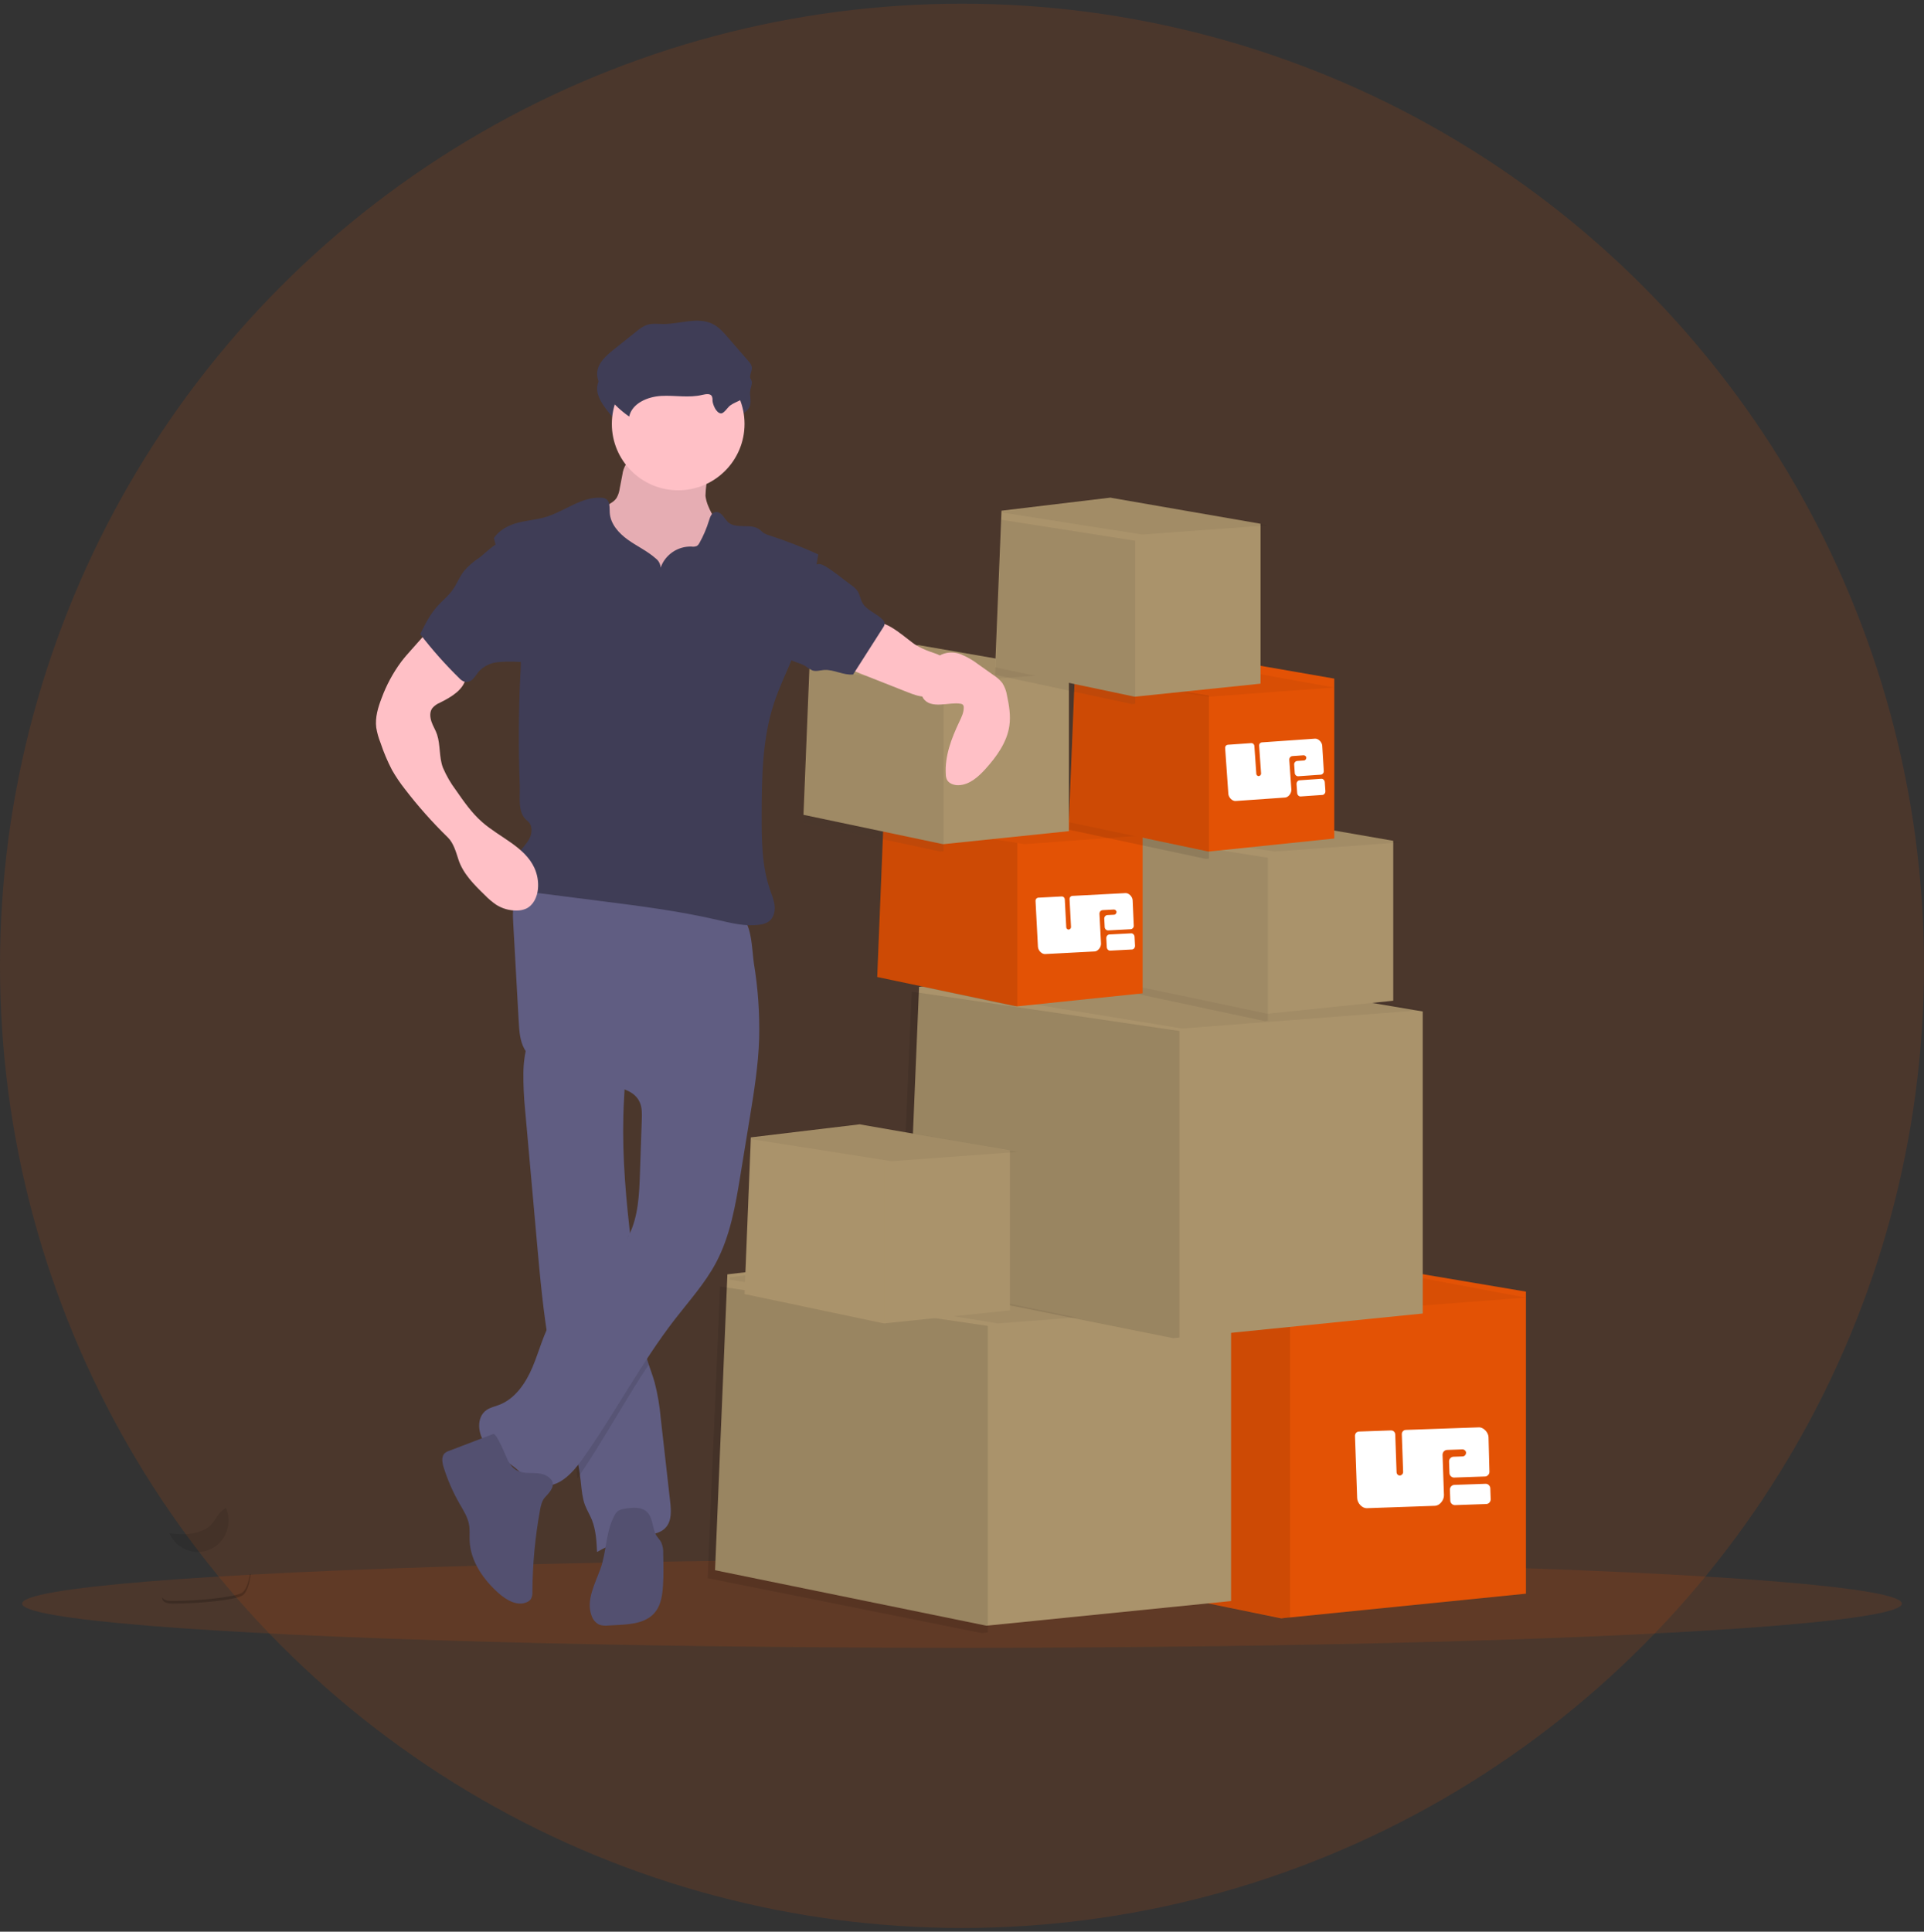 <?xml version="1.0" encoding="UTF-8"?>
<svg width="261px" height="262px" viewBox="0 0 261 262" version="1.1" xmlns="http://www.w3.org/2000/svg" xmlns:xlink="http://www.w3.org/1999/xlink">
    <rect x="0" y="0" width="261" height="262" fill="#333333" stroke="none"/>
    <!-- Generator: Sketch 55.2 (78181) - https://sketchapp.com -->
    <title>24-hr_Order</title>
    <desc>Created with Sketch.</desc>
    <g id="Page-1" stroke="none" stroke-width="1" fill="none" fill-rule="evenodd">
        <g id="Landing_Page_2" transform="translate(-656, -4613)">
            <g id="Benifits" transform="translate(273, 3896)">
                <g id="24-Hour" transform="translate(383, 717.5)">
                    <g id="24-hr_Order">
                        <circle id="Oval-Copy-7" fill="#E35205" opacity="0.14" cx="130.5" cy="130.5" r="130.5"></circle>
                        <g id="undraw_deliveries_131a-copy" transform="translate(130.5, 133) scale(-1, 1) translate(-130.5, -133) translate(3, 43)" fill-rule="nonzero">
                            <ellipse id="Oval" fill="#E35205" opacity="0.139" cx="127.5" cy="174" rx="127.5" ry="6"></ellipse>
                            <path d="M235,164.488 C234.053,166.632 231.577,167.588 229.47,166.625 C227.362,165.662 226.422,163.143 227.369,161 C227.712,161.232 228.021,161.513 228.287,161.834 C228.684,162.329 228.946,162.887 229.408,163.351 C230.264,164.203 231.645,164.564 232.874,164.588 C233.584,164.598 234.294,164.564 235,164.488 L235,164.488 Z" id="Path" fill="#000000" opacity="0.1"></path>
                            <path d="M234.676,173.639 C231.034,173.666 226.209,173.106 225.238,172.573 C224.501,172.162 224.204,170.683 224.108,170 L224,170 C224,170 224.204,172.381 225.166,172.933 C226.127,173.485 230.958,174.021 234.603,173.999 C235.655,173.999 236.02,173.647 235.999,173.141 C235.862,173.442 235.46,173.634 234.676,173.639 Z" id="Path" fill="#000000" opacity="0.2"></path>
                            <polygon id="Path" fill="#E35205" points="121 168.475 84.187 176 83.351 175.916 51 172.656 51 131.689 90.602 125 119.327 128.344 119.335 128.525 119.338 128.615"></polygon>
                            <polygon id="Path" fill="#000000" opacity="0.1" points="121 168.551 83.844 176 83 175.917 83 134.339 119.32 129"></polygon>
                            <polygon id="Path" fill="#000000" opacity="0.05" points="120 129.053 119.989 129.062 83.664 135 51 132.5 90.985 125 119.989 128.75 119.997 128.953"></polygon>
                            <polygon id="Path" fill="#AA936B" points="161 169.475 124.187 177 123.351 176.916 91 173.656 91 132.689 130.602 126 159.327 129.344 159.335 129.525 159.338 129.615"></polygon>
                            <polygon id="Path" fill="#000000" opacity="0.1" points="162 170.551 124.844 178 124 177.917 124 136.339 160.32 131"></polygon>
                            <polygon id="Path" fill="#000000" opacity="0.05" points="159 130.053 158.989 130.062 122.664 136 90 133.5 129.985 126 158.989 129.75 158.997 129.953"></polygon>
                            <polygon id="Path" fill="#AA936B" points="135 130.475 98.187 138 97.351 137.916 65 134.656 65 93.689 104.602 87 133.327 90.344 133.335 90.525 133.338 90.615"></polygon>
                            <polygon id="Path" fill="#000000" opacity="0.1" points="136 130.551 98.844 138 98 137.917 98 96.339 134.32 91"></polygon>
                            <polygon id="Path" fill="#000000" opacity="0.05" points="134 90.053 133.989 90.062 97.664 96 65 93.5 104.985 86 133.989 89.75 133.997 89.953"></polygon>
                            <polygon id="Path" fill="#AA936B" points="157 132.014 138.068 136 137.637 135.955 121 134.228 121 112.542 141.366 109 156.14 110.772 156.145 110.868 156.145 110.914"></polygon>
                            <polygon id="Path" fill="#AA936B" opacity="0.1" points="157 132.035 138.423 136 138 135.955 138 113.84 156.161 111"></polygon>
                            <polygon id="Path" fill="#000000" opacity="0.05" points="156 111.026 155.994 111.032 137.042 114 120 112.749 140.861 109 155.994 110.876 156 110.978"></polygon>
                            <polygon id="Path" fill="#AA936B" points="105 90.017 86.068 94 85.637 93.958 69 92.23 69 70.542 89.366 67 104.14 68.772 104.145 68.869 104.145 68.914"></polygon>
                            <polygon id="Path" fill="#41392A" opacity="0.1" points="105 91.038 86.423 95 86 94.958 86 72.84 104.161 70"></polygon>
                            <polygon id="Path" fill="#000000" opacity="0.05" points="104 69.026 103.994 69.032 85.042 72 68 70.749 88.861 67 103.994 68.876 104 68.978"></polygon>
                            <polygon id="Path" fill="#E35205" points="139 89.017 120.068 93 119.637 92.958 103 91.23 103 69.542 123.366 66 138.14 67.772 138.145 67.869 138.145 67.914"></polygon>
                            <polygon id="Path" fill="#000000" opacity="0.1" points="139 89.038 120.423 93 120 92.958 120 70.84 138.161 68"></polygon>
                            <polygon id="Path" fill="#000000" opacity="0.05" points="138 68.026 137.994 68.032 119.042 71 102 69.749 122.861 66 137.994 67.876 138 67.978"></polygon>
                            <polygon id="Path" fill="#AA936B" points="149 67.017 130.068 71 129.637 70.958 113 69.23 113 47.542 133.366 44 148.14 45.772 148.145 45.869 148.145 45.914"></polygon>
                            <polygon id="Path" fill="#41392A" opacity="0.1" points="149 68.038 130.423 72 130 71.958 130 49.84 148.161 47"></polygon>
                            <polygon id="Path" fill="#000000" opacity="0.05" points="148 46.026 147.994 46.032 129.042 49 112 47.749 132.861 44 147.994 45.876 148 45.978"></polygon>
                            <path d="M162.302,23.735 C162.1,25.567 160.729,27.044 160.221,28.808 C159.458,31.472 160.774,34.332 162.586,36.418 C165.537,39.765 169.679,41.769 174.087,41.981 C174.728,42.038 175.374,41.966 175.988,41.77 C176.535,41.543 177.028,41.199 177.433,40.761 C178.793,39.366 179.525,37.435 179.815,35.488 C180.105,33.54 179.995,31.559 179.881,29.595 C179.881,29.188 179.808,28.785 179.666,28.405 C179.481,28.044 179.226,27.725 178.917,27.467 C177.937,26.548 176.857,25.747 175.698,25.08 C175.2,24.798 174.667,24.516 174.349,24.028 C174.131,23.64 173.99,23.212 173.932,22.768 L173.576,20.92 C173.513,20.387 173.334,19.874 173.053,19.42 C172.426,18.558 171.224,18.439 170.171,18.397 L166.303,18.242 C165.101,18.194 163.52,17.842 162.346,18.084 C161.241,18.307 161.614,19.339 161.813,20.274 C162.1,21.406 162.264,22.567 162.302,23.735 L162.302,23.735 Z" id="Path" fill="#FFC0C6"></path>
                            <path d="M162.302,23.735 C162.1,25.567 160.729,27.044 160.221,28.808 C159.458,31.472 160.774,34.332 162.586,36.418 C165.537,39.765 169.679,41.769 174.087,41.981 C174.728,42.038 175.374,41.966 175.988,41.77 C176.535,41.543 177.028,41.199 177.433,40.761 C178.793,39.366 179.525,37.435 179.815,35.488 C180.105,33.54 179.995,31.559 179.881,29.595 C179.881,29.188 179.808,28.785 179.666,28.405 C179.481,28.044 179.226,27.725 178.917,27.467 C177.937,26.548 176.857,25.747 175.698,25.08 C175.2,24.798 174.667,24.516 174.349,24.028 C174.131,23.64 173.99,23.212 173.932,22.768 L173.576,20.92 C173.513,20.387 173.334,19.874 173.053,19.42 C172.426,18.558 171.224,18.439 170.171,18.397 L166.303,18.242 C165.101,18.194 163.52,17.842 162.346,18.084 C161.241,18.307 161.614,19.339 161.813,20.274 C162.1,21.406 162.264,22.567 162.302,23.735 L162.302,23.735 Z" id="Path" fill="#000000" opacity="0.1"></path>
                            <path d="M186.775,106.944 L185.158,125.029 C184.736,129.773 184.306,134.536 183.478,139.219 C183.206,140.832 182.858,142.438 182.46,144.029 C181.355,148.448 179.752,152.766 179.234,157.296 C179.218,157.427 179.204,157.574 179.191,157.693 C179.085,158.693 178.992,159.704 178.646,160.637 C178.374,161.329 177.99,161.959 177.71,162.642 C177.165,164.009 177.078,165.52 177.01,167 C175.048,165.87 172.899,165.117 170.67,164.778 C169.581,164.614 168.397,164.5 167.676,163.667 C166.859,162.762 166.954,161.376 167.091,160.16 C167.519,156.382 167.945,152.607 168.37,148.834 C168.512,147.21 168.785,145.601 169.187,144.023 C169.334,143.498 169.511,142.982 169.69,142.465 C169.938,141.754 170.188,141.043 170.376,140.313 C170.637,139.139 170.817,137.949 170.915,136.75 C171.354,132.95 171.882,129.159 172.344,125.363 L172.369,125.163 C173.063,119.408 173.591,113.626 173.439,107.83 C173.417,106.971 173.382,106.113 173.327,105.252 C173.251,104.005 173.139,103.344 174.144,102.564 C175.263,101.703 176.735,101.1 178.015,100.536 C178.703,100.231 186.288,97.481 186.454,98.087 C186.806,99.373 186.989,100.701 186.998,102.036 C187.013,103.675 186.939,105.313 186.775,106.944 L186.775,106.944 Z" id="Path" fill="#605D82"></path>
                            <path d="M184,138.259 C183.724,139.896 183.371,141.524 182.968,143.138 C181.848,147.621 180.223,152.002 179.699,156.597 C179.683,156.73 179.669,156.879 179.655,157 C176.229,152.002 173.343,146.626 170,141.575 C170.251,140.854 170.505,140.132 170.695,139.391 C170.969,138.194 171.161,136.979 171.269,135.754 C171.713,131.9 172.248,128.054 172.717,124.203 L172.742,124 C172.936,124.817 173.213,125.612 173.57,126.369 C175.815,131.029 181.15,133.385 183.76,137.845 C183.846,137.984 183.926,138.122 184,138.259 Z" id="Path" fill="#000000" opacity="0.1"></path>
                            <path d="M155.016,97.355 C155.131,101.036 155.726,104.686 156.321,108.322 L157.547,115.817 C158.218,119.926 158.919,124.114 160.884,127.792 C162.354,130.546 164.47,132.895 166.387,135.362 C171.096,141.43 174.635,148.306 179.1,154.552 C180.4,156.367 182.255,158.333 184.469,157.952 C185.923,157.705 186.978,156.506 188.117,155.585 C189.465,154.496 191.087,153.7 192.147,152.334 C193.208,150.968 193.416,148.703 191.979,147.732 C191.488,147.401 190.89,147.276 190.335,147.065 C188.109,146.233 186.667,144.079 185.752,141.902 C184.837,139.726 184.278,137.391 183.057,135.368 C180.403,130.974 174.972,128.653 172.688,124.059 C171.408,121.488 171.284,118.507 171.189,115.656 L170.939,108.353 C170.911,107.554 170.892,106.724 171.22,105.994 C172.093,104.05 174.731,103.867 176.869,103.62 C179.294,103.34 181.644,102.607 183.793,101.461 C185.025,100.803 186.226,99.964 186.88,98.743 C187.48,97.633 187.562,96.325 187.632,95.065 L188.373,81.827 C188.437,80.689 188.494,79.509 188.092,78.443 C187.073,75.761 183.65,74.884 180.756,75.012 C175.373,75.251 170.406,77.541 165.321,79.09 C164.061,79.473 162.795,79.817 161.496,80.075 C160.373,80.3 158.97,80.208 157.892,80.569 C155.961,81.213 156.009,85.394 155.737,87.126 C155.175,90.506 154.934,93.931 155.016,97.355 L155.016,97.355 Z" id="Path" fill="#605D82"></path>
                            <path d="M184.03,159.544 C184.485,160.017 184.634,160.71 184.752,161.364 C185.411,164.994 185.754,168.677 185.777,172.369 C185.747,172.713 185.814,173.059 185.968,173.366 C186.097,173.548 186.271,173.692 186.472,173.782 C187.791,174.428 189.319,173.527 190.419,172.538 C192.455,170.706 194.178,168.245 194.294,165.466 C194.323,164.751 194.245,164.027 194.366,163.321 C194.544,162.273 195.14,161.361 195.663,160.447 C196.558,158.888 197.281,157.232 197.82,155.509 C198.019,154.86 198.154,154.045 197.658,153.594 C197.484,153.452 197.286,153.346 197.073,153.281 L191.115,151.008 C190.597,150.811 189.314,154.201 189.112,154.572 C188.613,155.478 188.117,155.991 187.117,156.201 C186.116,156.412 184.882,156.107 183.927,156.631 C182.31,157.515 183.116,158.599 184.03,159.544 Z" id="Path" fill="#535070"></path>
                            <path d="M174.666,162.088 C174.557,161.855 174.406,161.648 174.22,161.48 C173.949,161.294 173.641,161.181 173.321,161.151 C172.206,160.946 170.885,160.811 170.112,161.705 C169.391,162.542 169.515,163.904 168.913,164.846 C168.722,165.132 168.462,165.389 168.297,165.703 C168.093,166.184 168.002,166.711 168.032,167.239 C168,168.692 167.968,170.151 168.064,171.602 C168.141,172.818 168.329,174.095 169.038,175.048 C170.173,176.579 172.222,176.799 174.037,176.896 L175.51,176.979 C175.915,177.03 176.325,176.989 176.715,176.859 C177.203,176.617 177.578,176.173 177.755,175.628 C178.522,173.578 177.309,171.371 176.561,169.315 C175.698,166.948 175.852,164.324 174.666,162.088 Z" id="Path" fill="#535070"></path>
                            <path d="M161.351,12.818 C161.331,12.618 161.361,12.417 161.438,12.23 C161.666,11.837 162.264,11.956 162.715,12.054 C164.526,12.5 166.436,12.096 168.304,12.2 C170.172,12.305 172.274,13.214 172.648,15 C174.004,14.065 175.171,12.895 176.094,11.549 C176.612,10.793 177.063,9.928 176.993,9.021 C176.891,7.713 175.767,6.735 174.739,5.905 L171.64,3.432 C171.232,3.067 170.76,2.775 170.248,2.569 C169.532,2.33 168.749,2.446 167.994,2.446 C165.74,2.446 163.323,1.443 161.314,2.446 C160.469,2.866 159.841,3.589 159.232,4.292 L156.463,7.491 C156.253,7.694 156.1,7.947 156.018,8.224 C155.939,8.614 156.145,8.999 156.218,9.392 C156.347,10.106 156.032,10.87 156.274,11.557 C156.677,12.695 158.097,12.857 158.965,13.511 C159.286,13.753 159.793,14.58 160.179,14.569 C160.858,14.555 161.331,13.346 161.351,12.818 Z" id="Path" fill="#3F3D56"></path>
                            <circle id="Oval" fill="#FFC0C6" cx="166" cy="14" r="9"></circle>
                            <path d="M168.384,33.493 C167.766,31.739 166.077,30.582 164.206,30.631 C163.945,30.681 163.674,30.647 163.433,30.533 C163.297,30.43 163.188,30.296 163.115,30.141 C162.576,29.176 162.142,28.157 161.82,27.101 C161.679,26.633 161.484,26.081 161.008,25.961 C160.624,25.863 160.232,26.109 159.975,26.409 C159.748,26.73 159.501,27.038 159.236,27.33 C158.108,28.321 156.133,27.417 154.952,28.327 C154.757,28.475 154.596,28.666 154.387,28.803 C154.184,28.926 153.965,29.02 153.736,29.083 C151.442,29.824 149.193,30.696 147,31.695 C147.79,36.411 148.597,41.216 150.447,45.626 C151.327,47.726 152.323,49.784 153.028,51.948 C154.59,56.745 154.658,61.877 154.678,66.92 C154.678,70.37 154.678,73.892 153.55,77.157 C153.296,77.896 152.986,78.63 152.915,79.397 C152.844,80.164 153.076,81.032 153.71,81.491 C154.078,81.732 154.499,81.879 154.937,81.92 C156.887,82.2 158.85,81.69 160.768,81.248 C165.91,80.066 171.156,79.389 176.389,78.728 L185.161,77.608 C185.79,77.564 186.406,77.406 186.978,77.14 C188.583,76.269 188.735,73.873 187.736,72.349 C187.26,71.619 186.586,71.019 186.182,70.246 C185.779,69.474 185.748,68.387 186.439,67.852 C187.849,66.76 187.426,64.736 187.494,62.966 C187.682,58.016 187.657,53.069 187.418,48.126 C187.346,47.101 187.329,46.073 187.367,45.046 C187.466,43.304 187.9,41.599 188.334,39.905 L191,29.489 C190.303,28.397 188.969,27.703 187.708,27.389 C186.447,27.075 185.13,26.983 183.886,26.599 C181.348,25.815 179.068,23.827 176.409,24.012 C176.207,24.016 176.008,24.063 175.827,24.152 C175.23,24.491 175.323,25.348 175.286,26.031 C175.201,27.546 174.079,28.809 172.843,29.696 C171.608,30.584 170.192,31.228 169.055,32.239 C168.655,32.538 168.41,32.997 168.384,33.493 Z" id="Path" fill="#3F3D56"></path>
                            <path d="M133.732,44.004 C133.142,44.351 132.515,44.644 131.861,44.877 C131.239,45.1 130.575,45.277 130.066,45.667 C129.814,45.865 129.603,46.101 129.442,46.366 C128.828,47.353 128.856,48.564 129.513,49.527 C130.17,50.49 131.354,51.053 132.601,50.996 C133.418,50.958 134.19,50.658 134.939,50.363 L141.219,47.885 C142.281,47.468 143.429,46.981 143.932,46.033 C143.99,45.944 144.012,45.84 143.994,45.738 C143.946,45.627 143.853,45.535 143.734,45.482 C142.319,44.647 141.081,43.588 140.08,42.356 C139.823,42.038 139.515,41.29 139.141,41.098 C137.813,40.429 134.797,43.378 133.732,44.004 Z" id="Path" fill="#FFC0C6"></path>
                            <path d="M199.861,42 L202.156,44.583 C202.649,45.135 203.143,45.686 203.591,46.283 C204.695,47.779 205.579,49.42 206.22,51.158 C206.719,52.447 207.133,53.821 206.96,55.19 C206.843,55.891 206.651,56.579 206.385,57.24 C205.965,58.511 205.443,59.747 204.824,60.937 C204.308,61.84 203.724,62.705 203.078,63.523 C201.3,65.842 199.355,68.032 197.257,70.076 C196.473,70.841 196.136,72.08 195.803,73.112 C195.172,75.018 193.673,76.506 192.224,77.913 C191.758,78.398 191.243,78.834 190.686,79.215 C189.851,79.745 188.876,80.018 187.883,79.999 C187.45,80.001 187.021,79.914 186.625,79.742 C185.633,79.279 185.128,78.15 185.025,77.074 C184.933,76.096 185.099,75.112 185.507,74.215 C186.824,71.343 190.206,70.098 192.597,68.001 C193.998,66.773 195.071,65.228 196.131,63.702 C196.848,62.749 197.448,61.714 197.916,60.62 C198.449,59.216 198.241,57.554 198.709,56.131 C198.905,55.526 199.27,54.983 199.469,54.384 C199.668,53.785 199.735,53.076 199.362,52.56 C199.083,52.23 198.726,51.973 198.322,51.81 C196.795,51.048 195.086,50.066 194.794,48.402 C194.677,47.48 194.922,46.55 195.478,45.8 C196.031,45.059 196.678,44.391 197.403,43.813 C198.067,43.222 199.191,42.568 199.861,42 Z" id="Path" fill="#FFC0C6"></path>
                            <path d="M132.035,47.316 C131.615,46.499 131.088,45.666 130.236,45.26 C129.399,44.913 128.45,44.913 127.613,45.26 C126.788,45.602 126.015,46.05 125.315,46.591 L123.257,48.049 C122.791,48.342 122.378,48.708 122.036,49.131 C121.709,49.644 121.493,50.215 121.4,50.809 C121.109,52.171 120.873,53.573 121.077,54.952 C121.403,57.189 122.802,59.125 124.342,60.826 C125.304,61.883 126.493,62.951 127.957,62.999 C128.589,63.018 129.292,62.778 129.554,62.227 C129.646,62.008 129.694,61.775 129.697,61.539 C129.854,59.055 128.927,56.63 127.849,54.367 C127.557,53.752 127.242,53.114 127.266,52.44 C127.257,52.326 127.287,52.211 127.353,52.116 C127.446,52.022 127.57,51.964 127.703,51.951 C129.181,51.671 131.729,52.773 132.764,51.198 C133.434,50.158 132.513,48.242 132.035,47.316 Z" id="Path" fill="#FFC0C6"></path>
                            <path d="M161.346,10.818 C161.328,10.618 161.359,10.417 161.436,10.23 C161.664,9.835 162.262,9.956 162.713,10.054 C164.524,10.5 166.435,10.096 168.303,10.2 C170.171,10.305 172.27,11.214 172.648,13 C174.002,12.063 175.17,10.894 176.094,9.549 C176.612,8.791 177.063,7.925 176.993,7.018 C176.891,5.71 175.764,4.732 174.739,3.905 L171.639,1.432 C171.232,1.067 170.762,0.775 170.25,0.569 C169.531,0.33 168.751,0.446 167.996,0.446 C165.742,0.446 163.324,-0.557 161.315,0.446 C160.47,0.866 159.841,1.589 159.233,2.292 L156.46,5.491 C156.252,5.695 156.1,5.947 156.018,6.224 C155.939,6.614 156.145,6.999 156.218,7.392 C156.347,8.106 156.032,8.87 156.274,9.554 C156.677,10.695 158.097,10.857 158.965,11.511 C159.286,11.753 159.793,12.58 160.179,12.569 C160.847,12.555 161.321,11.346 161.346,10.818 Z" id="Path" fill="#3F3D56"></path>
                            <path d="M142.569,35.827 C142.225,36.05 141.922,36.33 141.675,36.656 C141.363,37.129 141.298,37.737 141.03,38.223 C140.455,39.287 139.109,39.668 138.271,40.54 C138.135,40.659 138.041,40.818 138,40.994 C137.995,41.231 138.075,41.463 138.225,41.647 L142.274,47.988 C143.628,48.107 144.913,47.265 146.262,47.378 C146.764,47.419 147.281,47.591 147.763,47.443 C148.108,47.29 148.432,47.093 148.725,46.857 C149.538,46.349 150.601,46.29 151.275,45.623 C151.95,44.956 152.007,43.975 151.999,43.065 C152.011,42.275 151.93,41.487 151.758,40.716 C151.161,38.285 149.294,36.411 148.124,34.256 C147.552,33.205 147.243,32.592 146.037,33.313 C144.832,34.034 143.71,34.995 142.569,35.827 Z" id="Path" fill="#3F3D56"></path>
                            <path d="M193.013,32.168 C193.781,32.666 194.473,33.271 195.069,33.965 C195.69,34.766 196.043,35.75 196.641,36.569 C197.24,37.389 198.009,37.979 198.665,38.711 C199.663,39.821 200.338,41.17 201,42.512 C199.38,44.618 197.615,46.608 195.717,48.468 C195.505,48.717 195.226,48.899 194.913,48.993 C194.482,49.039 194.057,48.865 193.781,48.531 C193.486,48.225 193.278,47.842 192.996,47.523 C192.333,46.839 191.448,46.412 190.5,46.318 C189.559,46.226 188.613,46.213 187.67,46.277 C187.463,46.301 187.253,46.266 187.065,46.176 C186.926,46.08 186.813,45.95 186.737,45.799 C185.644,43.919 185.985,41.558 186.376,39.411 L187.271,34.493 C187.401,33.554 187.652,32.636 188.017,31.761 C188.356,31.037 189.111,29.807 190.046,30.026 C190.981,30.244 192.223,31.599 193.013,32.168 Z" id="Path" fill="#3F3D56"></path>
                            <polygon id="Path" fill="#E35205" points="113 68.017 94.068 72 93.637 71.958 77 70.23 77 48.542 97.366 45 112.14 46.772 112.145 46.869 112.145 46.914"></polygon>
                            <polygon id="Path" fill="#000000" opacity="0.1" points="113 69.038 94.423 73 94 72.958 94 50.84 112.161 48"></polygon>
                            <polygon id="Path" fill="#000000" opacity="0.05" points="113 48.026 112.994 48.032 94.042 51 77 49.749 97.861 46 112.994 47.876 113 47.978"></polygon>
                            <polygon id="Path" fill="#AA936B" points="123 47.014 104.068 51 103.637 50.955 87 49.228 87 27.542 107.366 24 122.14 25.772 122.145 25.868 122.145 25.914"></polygon>
                            <polygon id="Path" fill="#41392A" opacity="0.1" points="123 48.035 104.423 52 104 51.955 104 29.84 122.161 27"></polygon>
                            <polygon id="Path" fill="#000000" opacity="0.05" points="122 26.026 121.994 26.032 103.042 29 86 27.749 106.861 24 121.994 25.876 122 25.978"></polygon>
                            <g id="snail" transform="translate(84.571, 61.044) scale(-1, 1) rotate(-4) translate(-84.571, -61.044) translate(77.571, 57.044)" fill="#FFFFFF">
                                <path d="M12.732,5.488 L9.752,5.488 C9.523,5.488 9.323,5.721 9.323,5.987 L9.323,7.184 C9.323,7.45 9.523,7.683 9.752,7.683 L12.732,7.683 C12.961,7.683 13.161,7.45 13.161,7.184 L13.161,5.987 C13.161,5.721 12.961,5.488 12.732,5.488 Z" id="Path"></path>
                                <path d="M13.132,4.469 C13.132,4.714 12.926,4.928 12.69,4.928 L9.628,4.928 C9.393,4.928 9.186,4.714 9.186,4.469 L9.186,3.306 C9.186,3.061 9.393,2.847 9.628,2.847 L10.541,2.847 C10.747,2.847 10.894,2.663 10.894,2.479 C10.894,2.296 10.717,2.143 10.541,2.143 L9.039,2.143 C8.774,2.143 8.568,2.357 8.568,2.632 L8.568,6.642 C8.568,7.163 8.097,7.683 7.655,7.683 L0.913,7.683 C0.471,7.683 0,7.163 0,6.642 L0,0.429 C0,0.184 0.177,0 0.412,0 L3.563,0 C3.798,0 3.975,0.184 3.975,0.429 L3.975,4.193 C3.975,4.408 4.152,4.561 4.328,4.53 C4.505,4.5 4.623,4.347 4.623,4.193 L4.623,0.429 C4.623,0.184 4.799,0 5.035,0 L12.249,0 C12.69,0 13.161,0.52 13.161,1.01 L13.132,4.469 Z" id="Path"></path>
                            </g>
                            <g id="snail-copy" transform="translate(110.347, 81.905) scale(-1, 1) rotate(-3) translate(-110.347, -81.905) translate(103.347, 77.905)" fill="#FFFFFF">
                                <path d="M12.732,5.488 L9.752,5.488 C9.523,5.488 9.323,5.721 9.323,5.987 L9.323,7.184 C9.323,7.45 9.523,7.683 9.752,7.683 L12.732,7.683 C12.961,7.683 13.161,7.45 13.161,7.184 L13.161,5.987 C13.161,5.721 12.961,5.488 12.732,5.488 Z" id="Path"></path>
                                <path d="M13.132,4.469 C13.132,4.714 12.926,4.928 12.69,4.928 L9.628,4.928 C9.393,4.928 9.186,4.714 9.186,4.469 L9.186,3.306 C9.186,3.061 9.393,2.847 9.628,2.847 L10.541,2.847 C10.747,2.847 10.894,2.663 10.894,2.479 C10.894,2.296 10.717,2.143 10.541,2.143 L9.039,2.143 C8.774,2.143 8.568,2.357 8.568,2.632 L8.568,6.642 C8.568,7.163 8.097,7.683 7.655,7.683 L0.913,7.683 C0.471,7.683 0,7.163 0,6.642 L0,0.429 C0,0.184 0.177,0 0.412,0 L3.563,0 C3.798,0 3.975,0.184 3.975,0.429 L3.975,4.193 C3.975,4.408 4.152,4.561 4.328,4.53 C4.505,4.5 4.623,4.347 4.623,4.193 L4.623,0.429 C4.623,0.184 4.799,0 5.035,0 L12.249,0 C12.69,0 13.161,0.52 13.161,1.01 L13.132,4.469 Z" id="Path"></path>
                            </g>
                            <g id="snail-copy-2" transform="translate(64.523, 155.85) scale(-1, 1) rotate(-2) translate(-64.523, -155.85) translate(55.023, 150.35)" fill="#FFFFFF">
                                <path d="M17.483,7.683 L13.227,7.683 C12.899,7.683 12.613,7.974 12.613,8.307 L12.613,9.803 C12.613,10.136 12.899,10.427 13.227,10.427 L17.483,10.427 C17.81,10.427 18.097,10.136 18.097,9.803 L18.097,8.307 C18.097,7.974 17.81,7.683 17.483,7.683 Z" id="Path"></path>
                                <path d="M18.056,6.065 C18.056,6.397 17.773,6.688 17.449,6.688 L13.239,6.688 C12.915,6.688 12.631,6.397 12.631,6.065 L12.631,4.486 C12.631,4.154 12.915,3.863 13.239,3.863 L14.494,3.863 C14.777,3.863 14.979,3.614 14.979,3.365 C14.979,3.116 14.737,2.908 14.494,2.908 L12.429,2.908 C12.065,2.908 11.781,3.199 11.781,3.573 L11.781,9.014 C11.781,9.721 11.133,10.427 10.526,10.427 L1.255,10.427 C0.648,10.427 0,9.721 0,9.014 L0,0.582 C0,0.249 0.243,0 0.567,0 L4.899,0 C5.223,0 5.465,0.249 5.465,0.582 L5.465,5.691 C5.465,5.982 5.708,6.19 5.951,6.148 C6.194,6.107 6.356,5.899 6.356,5.691 L6.356,0.582 C6.356,0.249 6.599,0 6.923,0 L16.842,0 C17.449,0 18.097,0.706 18.097,1.371 L18.056,6.065 Z" id="Path"></path>
                            </g>
                        </g>
                    </g>
                </g>
            </g>
        </g>
    </g>
</svg>